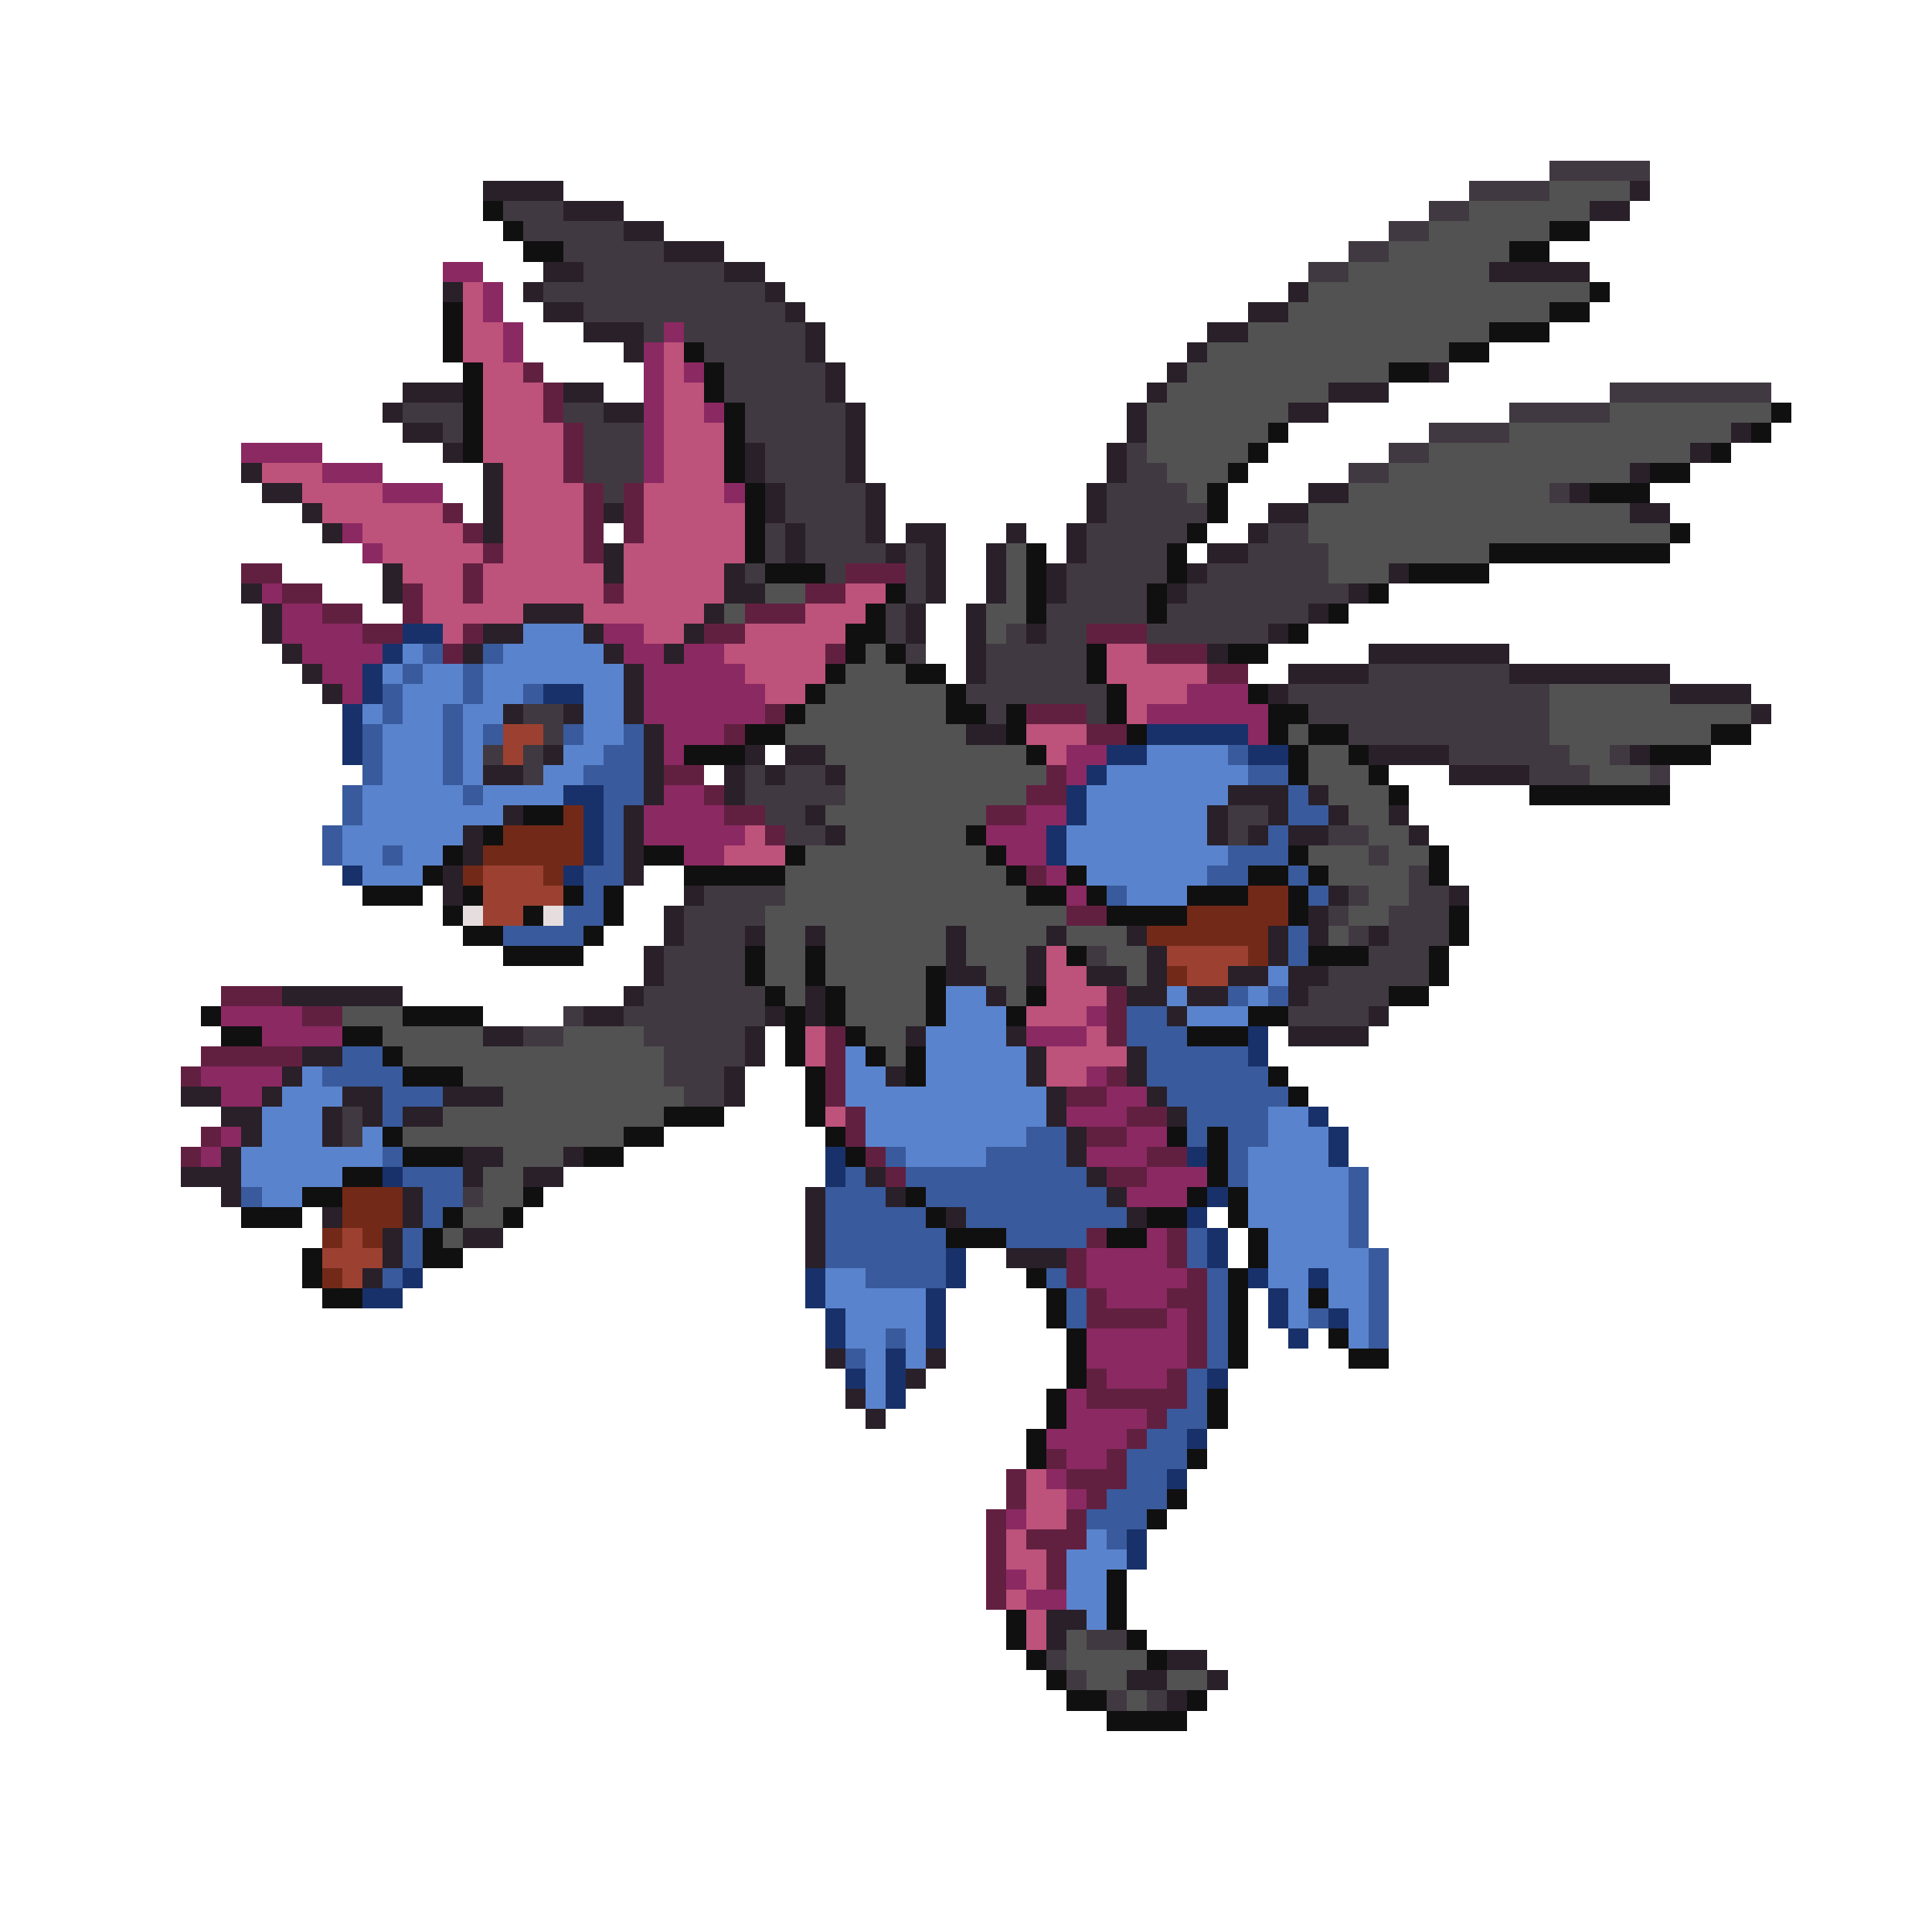 <svg xmlns="http://www.w3.org/2000/svg" viewBox="0 -0.5 96 96" shape-rendering="crispEdges">
<path stroke="#413941" d="M77 8h5M73 9h4M25 10h3M71 10h2M26 11h5M69 11h2M28 12h5M67 12h2M29 13h7M65 13h2M27 14h11M29 15h10M32 16h1M34 16h6M35 17h5M36 18h5M36 19h5M80 19h8M20 20h3M28 20h2M37 20h5M75 20h5M22 21h1M29 21h3M37 21h5M71 21h4M29 22h3M38 22h4M56 22h1M69 22h2M29 23h3M38 23h4M56 23h2M67 23h2M30 24h1M39 24h4M55 24h4M77 24h1M39 25h4M55 25h5M38 26h1M40 26h3M54 26h5M63 26h2M38 27h1M40 27h4M45 27h1M54 27h4M62 27h4M37 28h1M41 28h1M45 28h1M53 28h5M60 28h6M45 29h1M53 29h4M59 29h8M44 30h1M52 30h5M58 30h7M44 31h1M50 31h1M52 31h2M57 31h6M45 32h1M49 32h5M49 33h5M68 33h7M48 34h7M64 34h13M26 35h2M49 35h1M54 35h1M65 35h12M27 36h1M67 36h10M24 37h1M26 37h1M72 37h6M80 37h1M26 38h1M37 38h1M39 38h2M76 38h3M82 38h1M37 39h5M38 40h2M61 40h2M39 41h2M61 41h1M66 41h2M68 42h1M70 43h1M35 44h4M67 44h1M70 44h2M34 45h4M66 45h1M69 45h3M34 46h3M67 46h1M69 46h3M33 47h4M54 47h1M68 47h3M33 48h4M66 48h5M32 49h6M65 49h4M28 50h1M31 50h7M64 50h4M26 51h2M32 51h5M33 52h4M33 53h3M34 54h2M17 55h1M17 56h1M23 59h1M54 81h2M52 82h1M53 83h1M55 84h1M57 84h1" />
<path stroke="#292029" d="M24 9h4M81 9h1M28 10h3M79 10h2M31 11h2M33 12h3M27 13h2M36 13h2M74 13h5M22 14h1M26 14h1M38 14h1M64 14h1M27 15h2M39 15h1M62 15h2M29 16h3M40 16h1M60 16h2M31 17h1M40 17h1M59 17h1M41 18h1M58 18h1M71 18h1M20 19h3M28 19h2M41 19h1M57 19h1M66 19h3M19 20h1M30 20h2M42 20h1M56 20h1M64 20h2M20 21h2M42 21h1M56 21h1M86 21h1M22 22h1M37 22h1M42 22h1M55 22h1M84 22h1M12 23h1M24 23h1M37 23h1M42 23h1M55 23h1M81 23h1M13 24h2M24 24h1M38 24h1M43 24h1M54 24h1M65 24h2M78 24h1M15 25h1M24 25h1M30 25h1M38 25h1M43 25h1M54 25h1M63 25h2M81 25h2M16 26h1M24 26h1M39 26h1M43 26h1M45 26h2M50 26h1M53 26h1M62 26h1M30 27h1M39 27h1M44 27h1M46 27h1M49 27h1M53 27h1M60 27h2M19 28h1M30 28h1M36 28h1M46 28h1M49 28h1M52 28h1M59 28h1M69 28h1M12 29h1M19 29h1M36 29h2M46 29h1M49 29h1M52 29h1M58 29h1M67 29h1M13 30h1M26 30h3M35 30h1M45 30h1M48 30h1M65 30h1M13 31h1M24 31h2M29 31h1M34 31h1M45 31h1M48 31h1M51 31h1M63 31h1M14 32h1M23 32h1M30 32h1M33 32h1M48 32h1M60 32h1M68 32h7M15 33h1M31 33h1M48 33h1M64 33h4M75 33h8M16 34h1M31 34h1M63 34h1M83 34h4M25 35h1M28 35h1M31 35h1M87 35h1M32 36h1M48 36h2M27 37h1M32 37h1M37 37h1M39 37h2M68 37h4M81 37h1M24 38h2M32 38h1M36 38h1M38 38h1M41 38h1M72 38h4M32 39h1M36 39h1M61 39h3M65 39h1M25 40h1M31 40h1M40 40h1M60 40h1M63 40h1M66 40h1M69 40h1M23 41h1M31 41h1M41 41h1M60 41h1M62 41h1M64 41h2M70 41h1M23 42h1M31 42h1M22 43h1M31 43h1M22 44h1M34 44h1M66 44h1M72 44h1M33 45h1M65 45h1M33 46h1M37 46h1M40 46h1M47 46h1M52 46h1M56 46h1M63 46h1M65 46h1M68 46h1M32 47h1M47 47h1M51 47h1M57 47h1M63 47h1M32 48h1M47 48h2M51 48h1M54 48h2M57 48h1M61 48h2M64 48h2M14 49h6M31 49h1M40 49h1M49 49h1M56 49h2M59 49h2M64 49h1M29 50h2M38 50h1M40 50h1M58 50h1M68 50h1M24 51h2M37 51h1M45 51h1M50 51h1M64 51h4M15 52h2M37 52h1M51 52h1M56 52h1M14 53h1M36 53h1M44 53h1M51 53h1M56 53h1M9 54h2M13 54h1M17 54h2M22 54h3M36 54h1M52 54h1M57 54h1M11 55h2M16 55h1M18 55h1M20 55h2M52 55h1M58 55h1M12 56h1M16 56h1M53 56h1M11 57h1M23 57h2M28 57h1M53 57h1M9 58h3M23 58h1M26 58h2M43 58h1M54 58h1M11 59h1M20 59h1M40 59h1M44 59h1M55 59h1M16 60h1M20 60h1M40 60h1M47 60h1M56 60h1M19 61h1M23 61h2M40 61h1M19 62h1M40 62h1M50 62h3M18 63h1M41 67h1M46 67h1M45 68h1M42 69h1M43 70h1M52 80h2M52 81h1M58 82h2M56 83h2M60 83h1M58 84h1" />
<path stroke="#525252" d="M77 9h4M73 10h6M71 11h6M69 12h6M67 13h7M65 14h14M64 15h13M62 16h12M60 17h12M59 18h10M58 19h8M57 20h7M80 20h8M57 21h6M75 21h11M57 22h5M71 22h13M58 23h3M69 23h12M59 24h1M67 24h10M65 25h16M65 26h18M50 27h1M66 27h8M50 28h1M66 28h3M38 29h2M50 29h1M36 30h1M49 30h2M49 31h1M43 32h1M42 33h3M41 34h6M77 34h6M40 35h7M77 35h10M39 36h9M64 36h1M77 36h8M41 37h10M65 37h2M78 37h2M42 38h10M65 38h3M79 38h3M42 39h9M66 39h3M41 40h8M67 40h2M42 41h6M68 41h2M40 42h9M65 42h3M69 42h2M39 43h11M66 43h4M39 44h12M68 44h2M38 45h15M67 45h2M38 46h2M41 46h6M48 46h4M53 46h3M66 46h1M38 47h2M41 47h6M48 47h3M55 47h2M38 48h2M41 48h5M49 48h2M56 48h1M39 49h1M42 49h4M50 49h1M17 50h3M42 50h4M19 51h5M28 51h4M43 51h2M20 52h13M44 52h1M23 53h10M25 54h9M22 55h11M20 56h11M25 57h3M24 58h2M24 59h2M23 60h2M22 61h1M53 81h1M53 82h4M54 83h2M58 83h2M56 84h1" />
<path stroke="#101010" d="M24 10h1M25 11h1M77 11h2M26 12h2M75 12h2M79 14h1M22 15h1M77 15h2M22 16h1M74 16h3M22 17h1M34 17h1M72 17h2M23 18h1M35 18h1M69 18h2M23 19h1M35 19h1M23 20h1M36 20h1M88 20h1M23 21h1M36 21h1M63 21h1M87 21h1M23 22h1M36 22h1M62 22h1M85 22h1M36 23h1M61 23h1M82 23h2M37 24h1M60 24h1M79 24h3M37 25h1M60 25h1M37 26h1M59 26h1M83 26h1M37 27h1M51 27h1M58 27h1M74 27h9M38 28h3M51 28h1M58 28h1M70 28h4M44 29h1M51 29h1M57 29h1M68 29h1M43 30h1M51 30h1M57 30h1M66 30h1M42 31h2M64 31h1M42 32h1M44 32h1M54 32h1M61 32h2M41 33h1M45 33h2M54 33h1M40 34h1M47 34h1M55 34h1M62 34h1M39 35h1M47 35h2M50 35h1M55 35h1M63 35h2M37 36h2M50 36h1M56 36h1M63 36h1M65 36h2M85 36h2M34 37h3M51 37h1M64 37h1M67 37h1M82 37h3M64 38h1M68 38h1M69 39h1M76 39h7M26 40h2M24 41h1M48 41h1M22 42h1M32 42h2M39 42h1M49 42h1M64 42h1M71 42h1M21 43h1M34 43h5M50 43h1M53 43h1M62 43h2M65 43h1M71 43h1M18 44h3M23 44h1M28 44h1M30 44h1M51 44h2M54 44h1M59 44h3M64 44h1M22 45h1M26 45h1M30 45h1M55 45h4M64 45h1M72 45h1M23 46h2M29 46h1M72 46h1M25 47h4M37 47h1M40 47h1M53 47h1M65 47h3M71 47h1M37 48h1M40 48h1M46 48h1M71 48h1M38 49h1M41 49h1M46 49h1M51 49h1M69 49h2M10 50h1M20 50h4M39 50h1M41 50h1M46 50h1M50 50h1M62 50h2M11 51h2M17 51h2M39 51h1M42 51h1M59 51h3M19 52h1M39 52h1M43 52h1M45 52h1M20 53h3M40 53h1M45 53h1M63 53h1M40 54h1M64 54h1M33 55h3M40 55h1M19 56h1M31 56h2M41 56h1M58 56h1M60 56h1M20 57h3M29 57h2M42 57h1M60 57h1M17 58h2M60 58h1M15 59h2M26 59h1M45 59h1M59 59h1M61 59h1M12 60h3M22 60h1M25 60h1M46 60h1M57 60h2M61 60h1M21 61h1M47 61h3M55 61h2M62 61h1M15 62h1M21 62h2M62 62h1M15 63h1M51 63h1M61 63h1M16 64h2M52 64h1M61 64h1M65 64h1M52 65h1M61 65h1M53 66h1M61 66h1M66 66h1M53 67h1M61 67h1M67 67h2M53 68h1M52 69h1M60 69h1M52 70h1M60 70h1M51 71h1M51 72h1M59 72h1M58 74h1M57 75h1M55 78h1M55 79h1M50 80h1M55 80h1M50 81h1M56 81h1M51 82h1M57 82h1M52 83h1M53 84h2M59 84h1M55 85h4" />
<path stroke="#8b2962" d="M22 13h2M24 14h1M24 15h1M25 16h1M33 16h1M25 17h1M32 17h1M32 18h1M34 18h1M32 19h1M32 20h1M35 20h1M32 21h1M12 22h4M32 22h1M16 23h3M32 23h1M19 24h3M36 24h1M17 26h1M18 27h1M13 29h1M14 30h2M14 31h4M30 31h2M15 32h4M31 32h2M34 32h2M16 33h2M32 33h5M17 34h1M32 34h6M59 34h3M32 35h6M57 35h6M33 36h3M62 36h1M33 37h1M53 37h2M53 38h1M33 39h2M32 40h4M51 40h2M32 41h5M49 41h3M34 42h2M50 42h2M52 43h1M53 44h1M11 50h4M54 50h1M13 51h4M51 51h3M10 53h4M54 53h1M11 54h2M55 54h2M53 55h3M11 56h1M56 56h2M10 57h1M54 57h3M57 58h3M56 59h3M57 61h1M54 62h4M54 63h5M55 64h3M58 65h1M54 66h5M54 67h5M55 68h3M53 69h1M53 70h4M52 71h4M53 72h2M52 73h1M53 74h1M50 75h1M50 78h1M51 79h2" />
<path stroke="#bd527b" d="M23 14h1M23 15h1M23 16h2M23 17h2M33 17h1M24 18h2M33 18h1M24 19h3M33 19h2M24 20h3M33 20h2M24 21h4M33 21h3M24 22h4M33 22h3M13 23h3M25 23h3M33 23h3M15 24h4M25 24h4M32 24h4M16 25h6M25 25h4M32 25h5M18 26h5M25 26h4M32 26h5M19 27h5M25 27h4M31 27h6M20 28h3M24 28h6M31 28h5M21 29h2M24 29h6M31 29h5M42 29h2M21 30h5M29 30h6M40 30h3M22 31h1M32 31h2M37 31h5M36 32h5M55 32h2M37 33h4M55 33h5M38 34h2M56 34h3M56 35h1M51 36h3M52 37h1M37 41h1M36 42h3M52 47h1M52 48h2M52 49h3M51 50h3M40 51h1M54 51h1M40 52h1M52 52h4M52 53h2M41 55h1M51 73h1M51 74h2M51 75h2M50 76h1M50 77h2M51 78h1M50 79h1M51 80h1M51 81h1" />
<path stroke="#622041" d="M26 18h1M27 19h1M27 20h1M28 21h1M28 22h1M28 23h1M29 24h1M31 24h1M22 25h1M29 25h1M31 25h1M23 26h1M29 26h1M31 26h1M24 27h1M29 27h1M12 28h2M23 28h1M42 28h3M14 29h2M20 29h1M23 29h1M30 29h1M40 29h2M16 30h2M20 30h1M37 30h3M18 31h2M23 31h1M35 31h2M54 31h3M22 32h1M41 32h1M57 32h3M60 33h2M38 35h1M51 35h3M36 36h1M54 36h2M33 38h2M52 38h1M35 39h1M51 39h2M36 40h2M49 40h2M38 41h1M51 43h1M53 45h2M11 49h3M55 49h1M15 50h2M55 50h1M41 51h1M55 51h1M10 52h5M41 52h1M9 53h1M41 53h1M55 53h1M41 54h1M53 54h2M42 55h1M56 55h2M10 56h1M42 56h1M54 56h2M9 57h1M43 57h1M57 57h2M44 58h1M55 58h2M54 61h1M58 61h1M53 62h1M58 62h1M53 63h1M59 63h1M54 64h1M58 64h2M54 65h4M59 65h1M59 66h1M59 67h1M54 68h1M58 68h1M54 69h5M57 70h1M56 71h1M52 72h1M55 72h1M50 73h1M53 73h3M50 74h1M54 74h1M49 75h1M53 75h1M49 76h1M51 76h3M49 77h1M52 77h1M49 78h1M52 78h1M49 79h1" />
<path stroke="#18316a" d="M20 31h2M19 32h1M18 33h1M18 34h1M27 34h2M17 35h1M17 36h1M57 36h5M17 37h1M55 37h2M62 37h2M54 38h1M28 39h2M53 39h1M29 40h1M53 40h1M29 41h1M52 41h1M29 42h1M52 42h1M17 43h1M28 43h1M62 51h1M62 52h1M65 55h1M66 56h1M41 57h1M59 57h1M66 57h1M19 58h1M41 58h1M60 59h1M59 60h1M60 61h1M47 62h1M60 62h1M20 63h1M40 63h1M47 63h1M62 63h1M65 63h1M18 64h2M40 64h1M46 64h1M63 64h1M41 65h1M46 65h1M63 65h1M66 65h1M41 66h1M46 66h1M64 66h1M44 67h1M42 68h1M44 68h1M60 68h1M44 69h1M59 71h1M58 73h1M56 76h1M56 77h1" />
<path stroke="#5a83cd" d="M26 31h3M20 32h1M25 32h5M19 33h1M21 33h2M24 33h7M20 34h3M24 34h2M29 34h2M18 35h1M20 35h2M23 35h2M29 35h2M19 36h3M23 36h1M29 36h2M19 37h3M23 37h1M28 37h2M57 37h4M19 38h3M23 38h1M27 38h2M55 38h7M18 39h5M24 39h4M54 39h7M18 40h7M54 40h6M17 41h6M53 41h7M17 42h2M20 42h2M53 42h8M18 43h3M54 43h6M56 44h3M63 48h1M47 49h2M58 49h1M62 49h1M47 50h3M59 50h3M46 51h4M42 52h1M46 52h5M15 53h1M42 53h2M46 53h5M14 54h3M42 54h10M13 55h3M43 55h9M63 55h2M13 56h3M18 56h1M43 56h8M63 56h3M12 57h7M45 57h4M62 57h4M12 58h5M62 58h5M13 59h2M62 59h5M62 60h5M63 61h4M63 62h5M41 63h2M63 63h2M66 63h2M41 64h5M64 64h1M66 64h2M42 65h4M64 65h1M67 65h1M42 66h2M45 66h1M67 66h1M43 67h1M45 67h1M43 68h1M43 69h1M54 76h1M53 77h3M53 78h2M53 79h2M54 80h1" />
<path stroke="#395a9c" d="M21 32h1M24 32h1M20 33h1M23 33h1M19 34h1M23 34h1M26 34h1M19 35h1M22 35h1M18 36h1M22 36h1M24 36h1M28 36h1M31 36h1M18 37h1M22 37h1M30 37h2M61 37h1M18 38h1M22 38h1M29 38h3M62 38h2M17 39h1M23 39h1M30 39h2M64 39h1M17 40h1M30 40h1M64 40h2M16 41h1M30 41h1M63 41h1M16 42h1M19 42h1M30 42h1M61 42h3M29 43h2M60 43h2M64 43h1M29 44h1M55 44h1M65 44h1M28 45h2M25 46h4M64 46h1M64 47h1M61 49h1M63 49h1M56 50h2M56 51h3M17 52h2M57 52h5M16 53h4M57 53h6M19 54h3M58 54h6M19 55h1M59 55h4M51 56h2M59 56h1M61 56h2M19 57h1M44 57h1M49 57h4M61 57h1M20 58h3M42 58h1M45 58h9M61 58h1M67 58h1M12 59h1M21 59h2M41 59h3M46 59h9M67 59h1M21 60h1M41 60h5M48 60h8M67 60h1M20 61h1M41 61h6M50 61h4M59 61h1M67 61h1M20 62h1M41 62h6M59 62h1M68 62h1M19 63h1M43 63h4M52 63h1M60 63h1M68 63h1M53 64h1M60 64h1M68 64h1M53 65h1M60 65h1M65 65h1M68 65h1M44 66h1M60 66h1M68 66h1M42 67h1M60 67h1M59 68h1M59 69h1M58 70h2M57 71h2M56 72h3M56 73h2M55 74h3M54 75h3M55 76h1" />
<path stroke="#9c4131" d="M25 36h2M25 37h1M24 43h3M24 44h4M24 45h2M58 47h4M59 48h2M17 61h1M16 62h3M17 63h1" />
<path stroke="#732918" d="M28 40h1M25 41h4M24 42h5M23 43h1M27 43h1M62 44h2M59 45h5M57 46h6M62 47h1M58 48h1M17 59h3M17 60h3M16 61h1M18 61h1M16 63h1" />
<path stroke="#e6dede" d="M23 45h1M27 45h1" />
</svg>